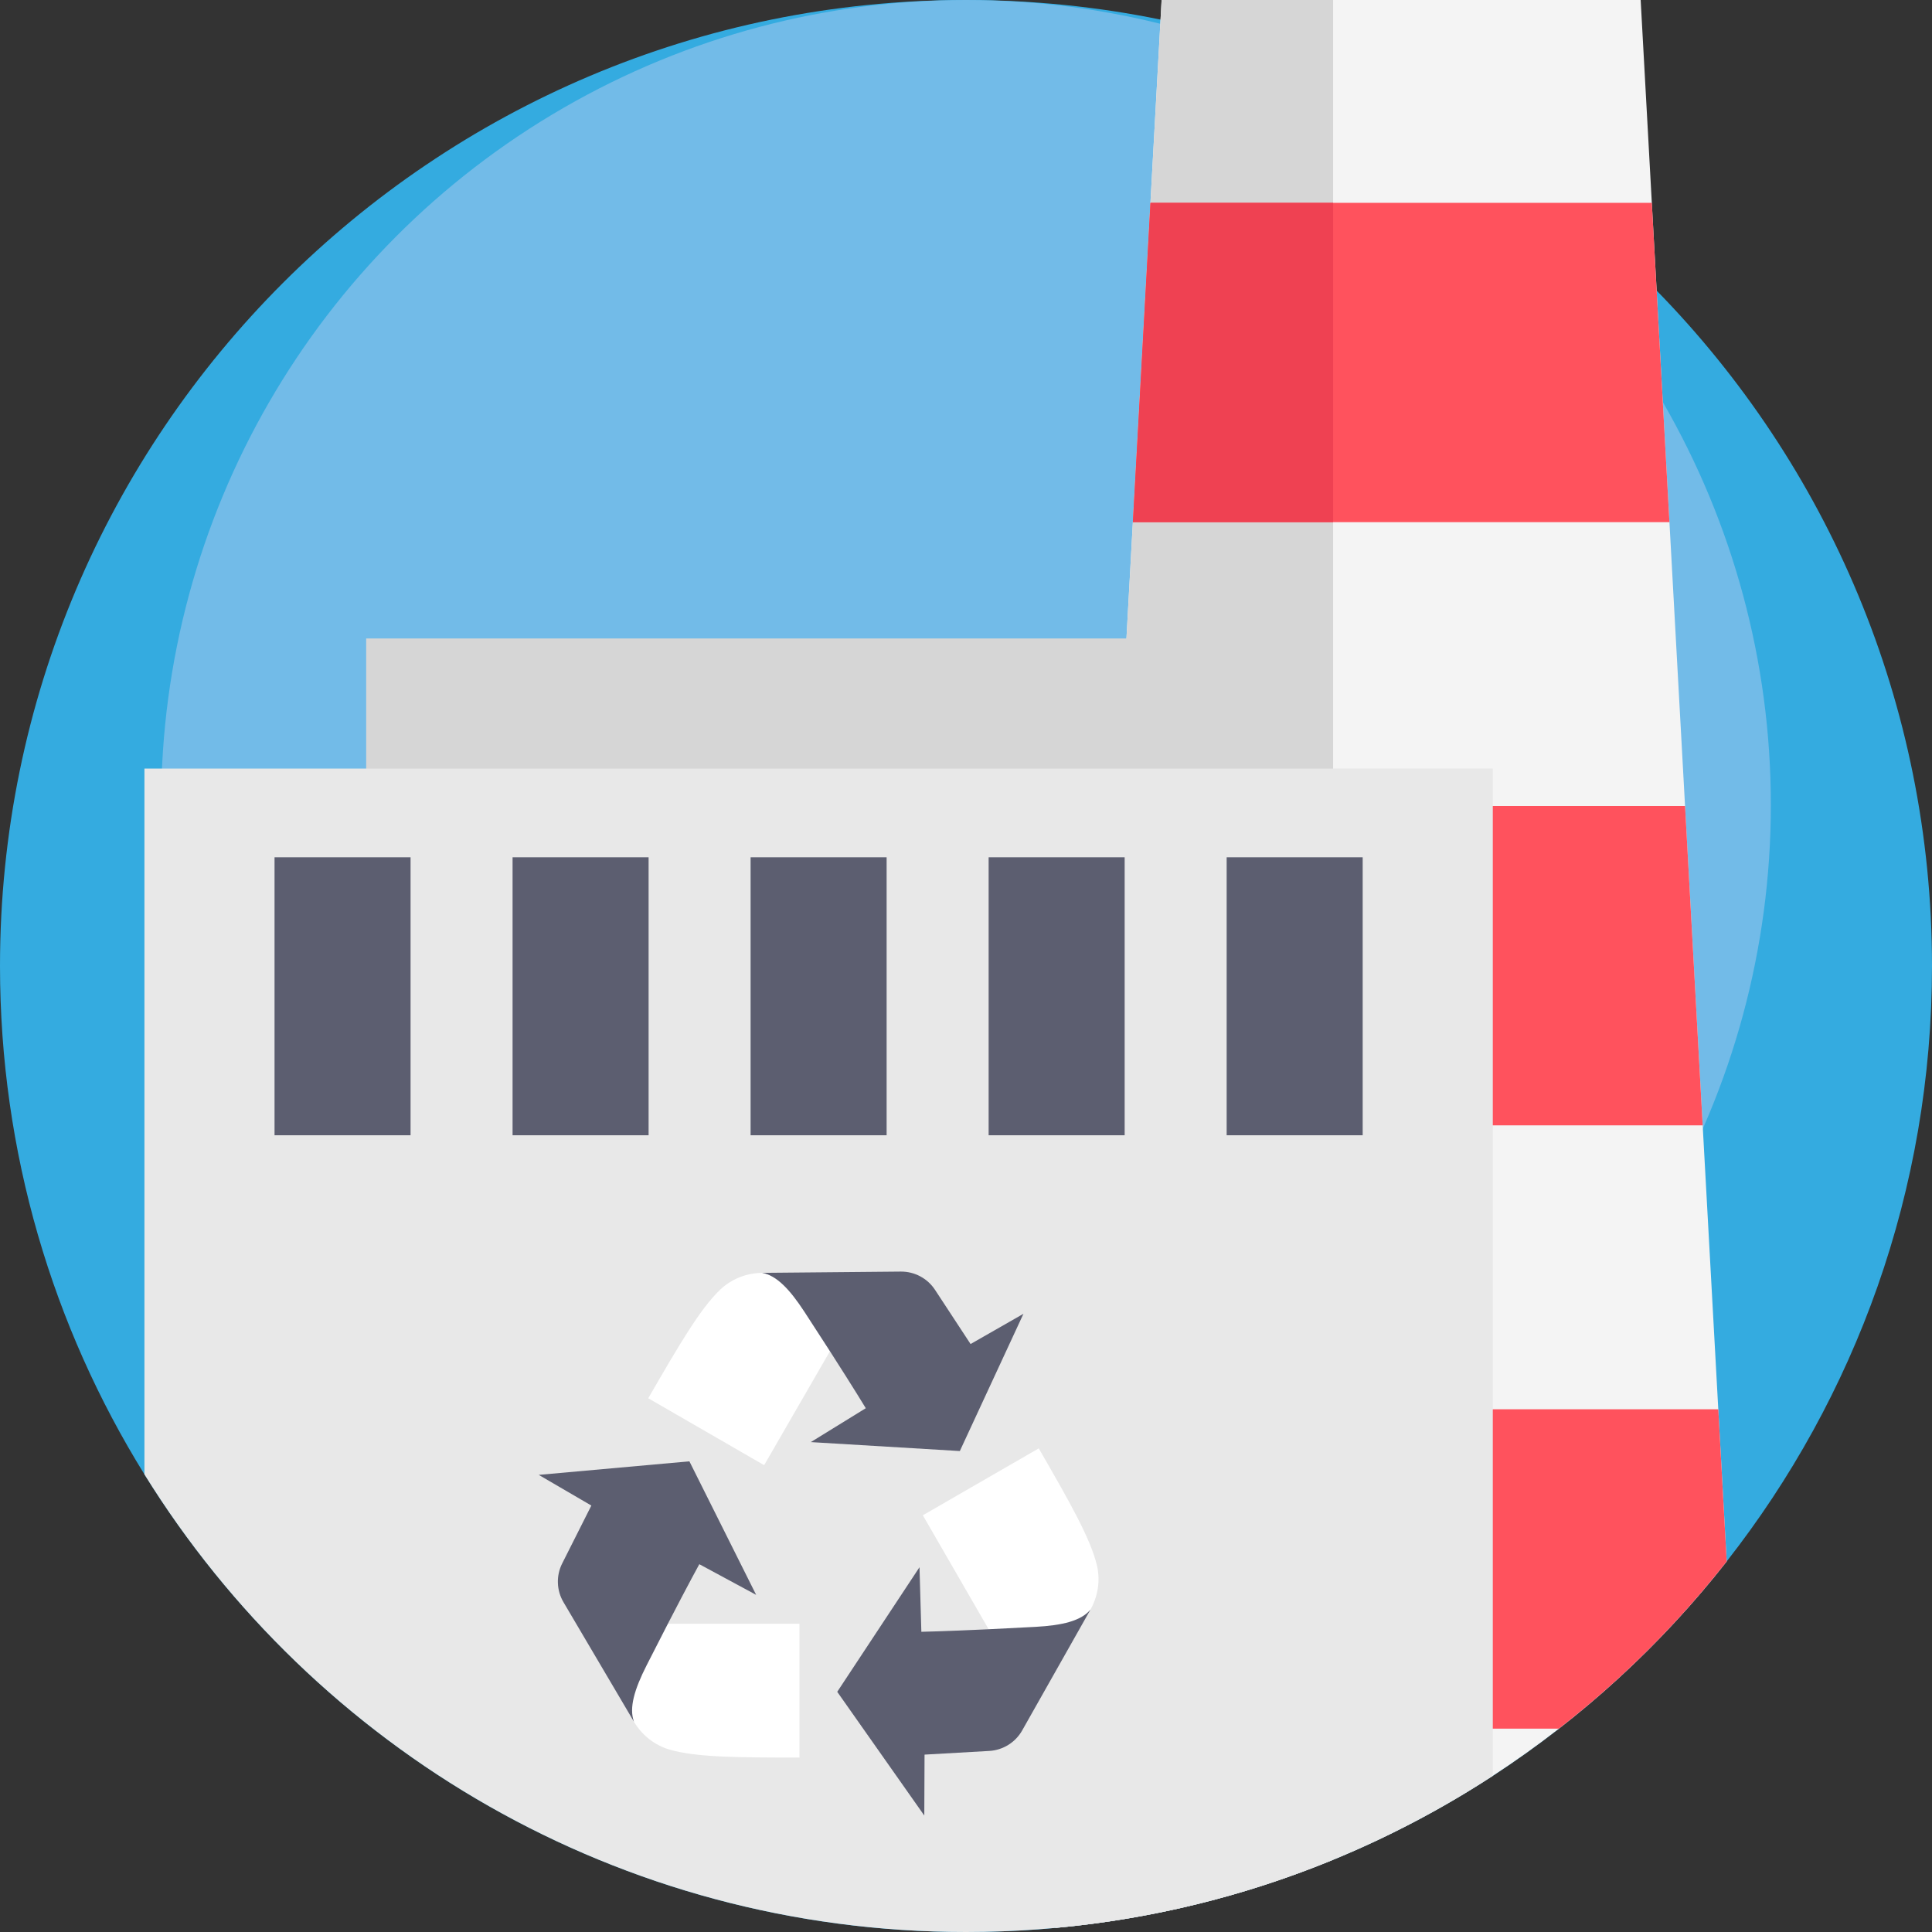 <?xml version="1.0" encoding="iso-8859-1"?>
<!-- Generator: Adobe Illustrator 19.0.0, SVG Export Plug-In . SVG Version: 6.00 Build 0)  -->
<svg version="1.1" id="Capa_1" xmlns="http://www.w3.org/2000/svg" xmlns:xlink="http://www.w3.org/1999/xlink" x="0px" y="0px"
	 viewBox="0 0 512 512" style="enable-background:new 0 0 512 512;" xml:space="preserve">
<rect x="0" y="0" width="512" height="512" fill="#333333" stroke="none"/>
<path style="fill:#34ABE0;" d="M512,256c0,59.528-20.323,114.312-54.408,157.79c-12.946,16.52-27.888,31.42-44.46,44.314
	c-5.653,4.409-11.504,8.579-17.523,12.507c-13.302,8.673-27.46,16.133-42.318,22.246c-23.03,9.477-47.752,15.684-73.592,18.056
	C271.893,511.634,263.993,512,256,512c-91.951,0-172.586-48.483-217.725-121.281C14.012,351.587,0,305.424,0,256
	C0,114.615,114.615,0,256,0c17.659,0,34.9,1.787,51.555,5.193c15.83,3.239,31.117,7.931,45.735,13.949
	c32.465,13.343,61.586,33.176,85.744,57.877C484.174,123.173,512,186.347,512,256z"/>
<circle style="fill:#72BBE8;" cx="256" cy="213.295" r="213.295"/>
<path style="fill:#F4F4F4;" d="M457.592,413.79c-17.366,22.162-38.327,41.399-61.983,56.822
	c-33.928,22.11-73.404,36.404-115.911,40.302l2.905-52.809l4.66-84.637l4.148-75.233l4.66-84.626l4.148-75.233l4.66-84.626
	l2.675-48.556L307.837,0h126.955l2.957,53.75l1.285,23.27l3.385,61.356l4.138,75.233l4.671,84.626l4.138,75.233L457.592,413.79z"/>
<path style="fill:#D6D6D6;" d="M353.29,0v492.857c-23.03,9.477-47.752,15.684-73.592,18.056l27.857-505.72L307.837,0H353.29z"/>
<g>
	<polygon style="fill:#FF525D;" points="442.42,138.376 300.22,138.376 304.88,53.75 437.75,53.75 	"/>
	<polygon style="fill:#FF525D;" points="451.229,298.235 291.412,298.235 296.072,213.608 446.558,213.608 	"/>
	<path style="fill:#FF525D;" d="M457.592,413.79c-12.946,16.52-27.888,31.42-44.46,44.314H282.603l4.66-84.637h168.103
		L457.592,413.79z"/>
</g>
<g>
	<polygon style="fill:#EF4152;" points="353.29,53.75 353.29,138.376 300.22,138.376 304.88,53.75 	"/>
	<polygon style="fill:#EF4152;" points="296.072,213.608 353.29,213.608 353.29,298.235 291.412,298.235 	"/>
	<polygon style="fill:#EF4152;" points="287.263,373.467 353.29,373.467 353.29,458.104 282.603,458.104 	"/>
</g>
<rect x="97.04" y="169.2" style="fill:#D6D6D6;" width="239.794" height="47.018"/>
<path style="fill:#E8E8E8;" d="M395.609,203.68v266.932C355.453,496.786,307.513,512,256,512
	c-91.951,0-172.586-48.483-217.725-121.281V203.68H395.609z"/>
<g>
	<rect x="72.756" y="227.192" style="fill:#5C5E70;" width="36.047" height="73.665"/>
	<rect x="198.917" y="227.192" style="fill:#5C5E70;" width="36.047" height="73.665"/>
	<rect x="135.837" y="227.192" style="fill:#5C5E70;" width="36.047" height="73.665"/>
	<rect x="261.998" y="227.192" style="fill:#5C5E70;" width="36.047" height="73.665"/>
	<rect x="325.078" y="227.192" style="fill:#5C5E70;" width="36.047" height="73.665"/>
</g>
<path style="fill:#FFFFFF;" d="M211.868,430.308v35.467c-16.62,0-27.4-0.09-34.35-2.089c-4.006-1.153-7.399-3.835-9.517-7.426l0,0
	c0-0.002,0-0.003-0.002-0.005c-1.326-3.67-3.426-12.107-0.215-18.446c2.126-4.201,7.569-4.323,9.211-7.501L211.868,430.308
	L211.868,430.308z"/>
<path style="fill:#5C5E70;" d="M182.696,387.269l17.694,35.387l-15.064-8.128c0,0-2.777,5.022-8.332,15.78
	c-1.642,3.179-3.527,6.86-5.653,11.059c-3.211,6.338-4.669,11.218-3.343,14.887l-18.671-31.661
	c-1.853-3.143-1.981-7.015-0.338-10.273l7.725-15.334l-13.946-8.129L182.696,387.269z"/>
<path style="fill:#FFFFFF;" d="M244.564,401.566l30.715-17.733c8.31,14.393,13.622,23.775,15.366,30.792
	c1.005,4.046,0.378,8.326-1.673,11.956l0,0c-0.001,0.001-0.003,0.002-0.003,0.004c-2.515,2.983-8.772,9.021-15.867,9.409
	c-4.701,0.258-7.528-4.394-11.102-4.226L244.564,401.566z"/>
<path style="fill:#5C5E70;" d="M221.877,448.348l21.799-33.017l0.493,17.11c0,0,5.738-0.106,17.832-0.674
	c3.574-0.167,7.703-0.376,12.404-0.634c7.094-0.389,12.049-1.565,14.564-4.548l-18.084,32.001c-1.796,3.175-5.084,5.223-8.728,5.429
	l-17.142,0.977l-0.067,16.143L221.877,448.348z"/>
<path style="fill:#FFFFFF;" d="M202.508,388.286l-30.715-17.733c8.31-14.393,13.778-23.685,18.984-28.703
	c3.001-2.893,7.021-4.49,11.19-4.529l0,0c0.001,0.001,0.003,0.002,0.005,0.001c3.841,0.687,12.198,3.087,16.082,9.036
	c2.575,3.941-0.041,8.717,1.891,11.728L202.508,388.286z"/>
<path style="fill:#5C5E70;" d="M254.365,384.542l-39.493-2.37l14.571-8.982c0,0-2.96-4.915-9.499-15.106
	c-1.932-3.011-4.178-6.484-6.752-10.425c-3.884-5.95-7.38-9.653-11.221-10.338l36.755-0.34c3.649-0.032,7.067,1.792,9.067,4.844
	l9.417,14.357l14.014-8.013L254.365,384.542z"/>
<g>
</g>
<g>
</g>
<g>
</g>
<g>
</g>
<g>
</g>
<g>
</g>
<g>
</g>
<g>
</g>
<g>
</g>
<g>
</g>
<g>
</g>
<g>
</g>
<g>
</g>
<g>
</g>
<g>
</g>
</svg>
